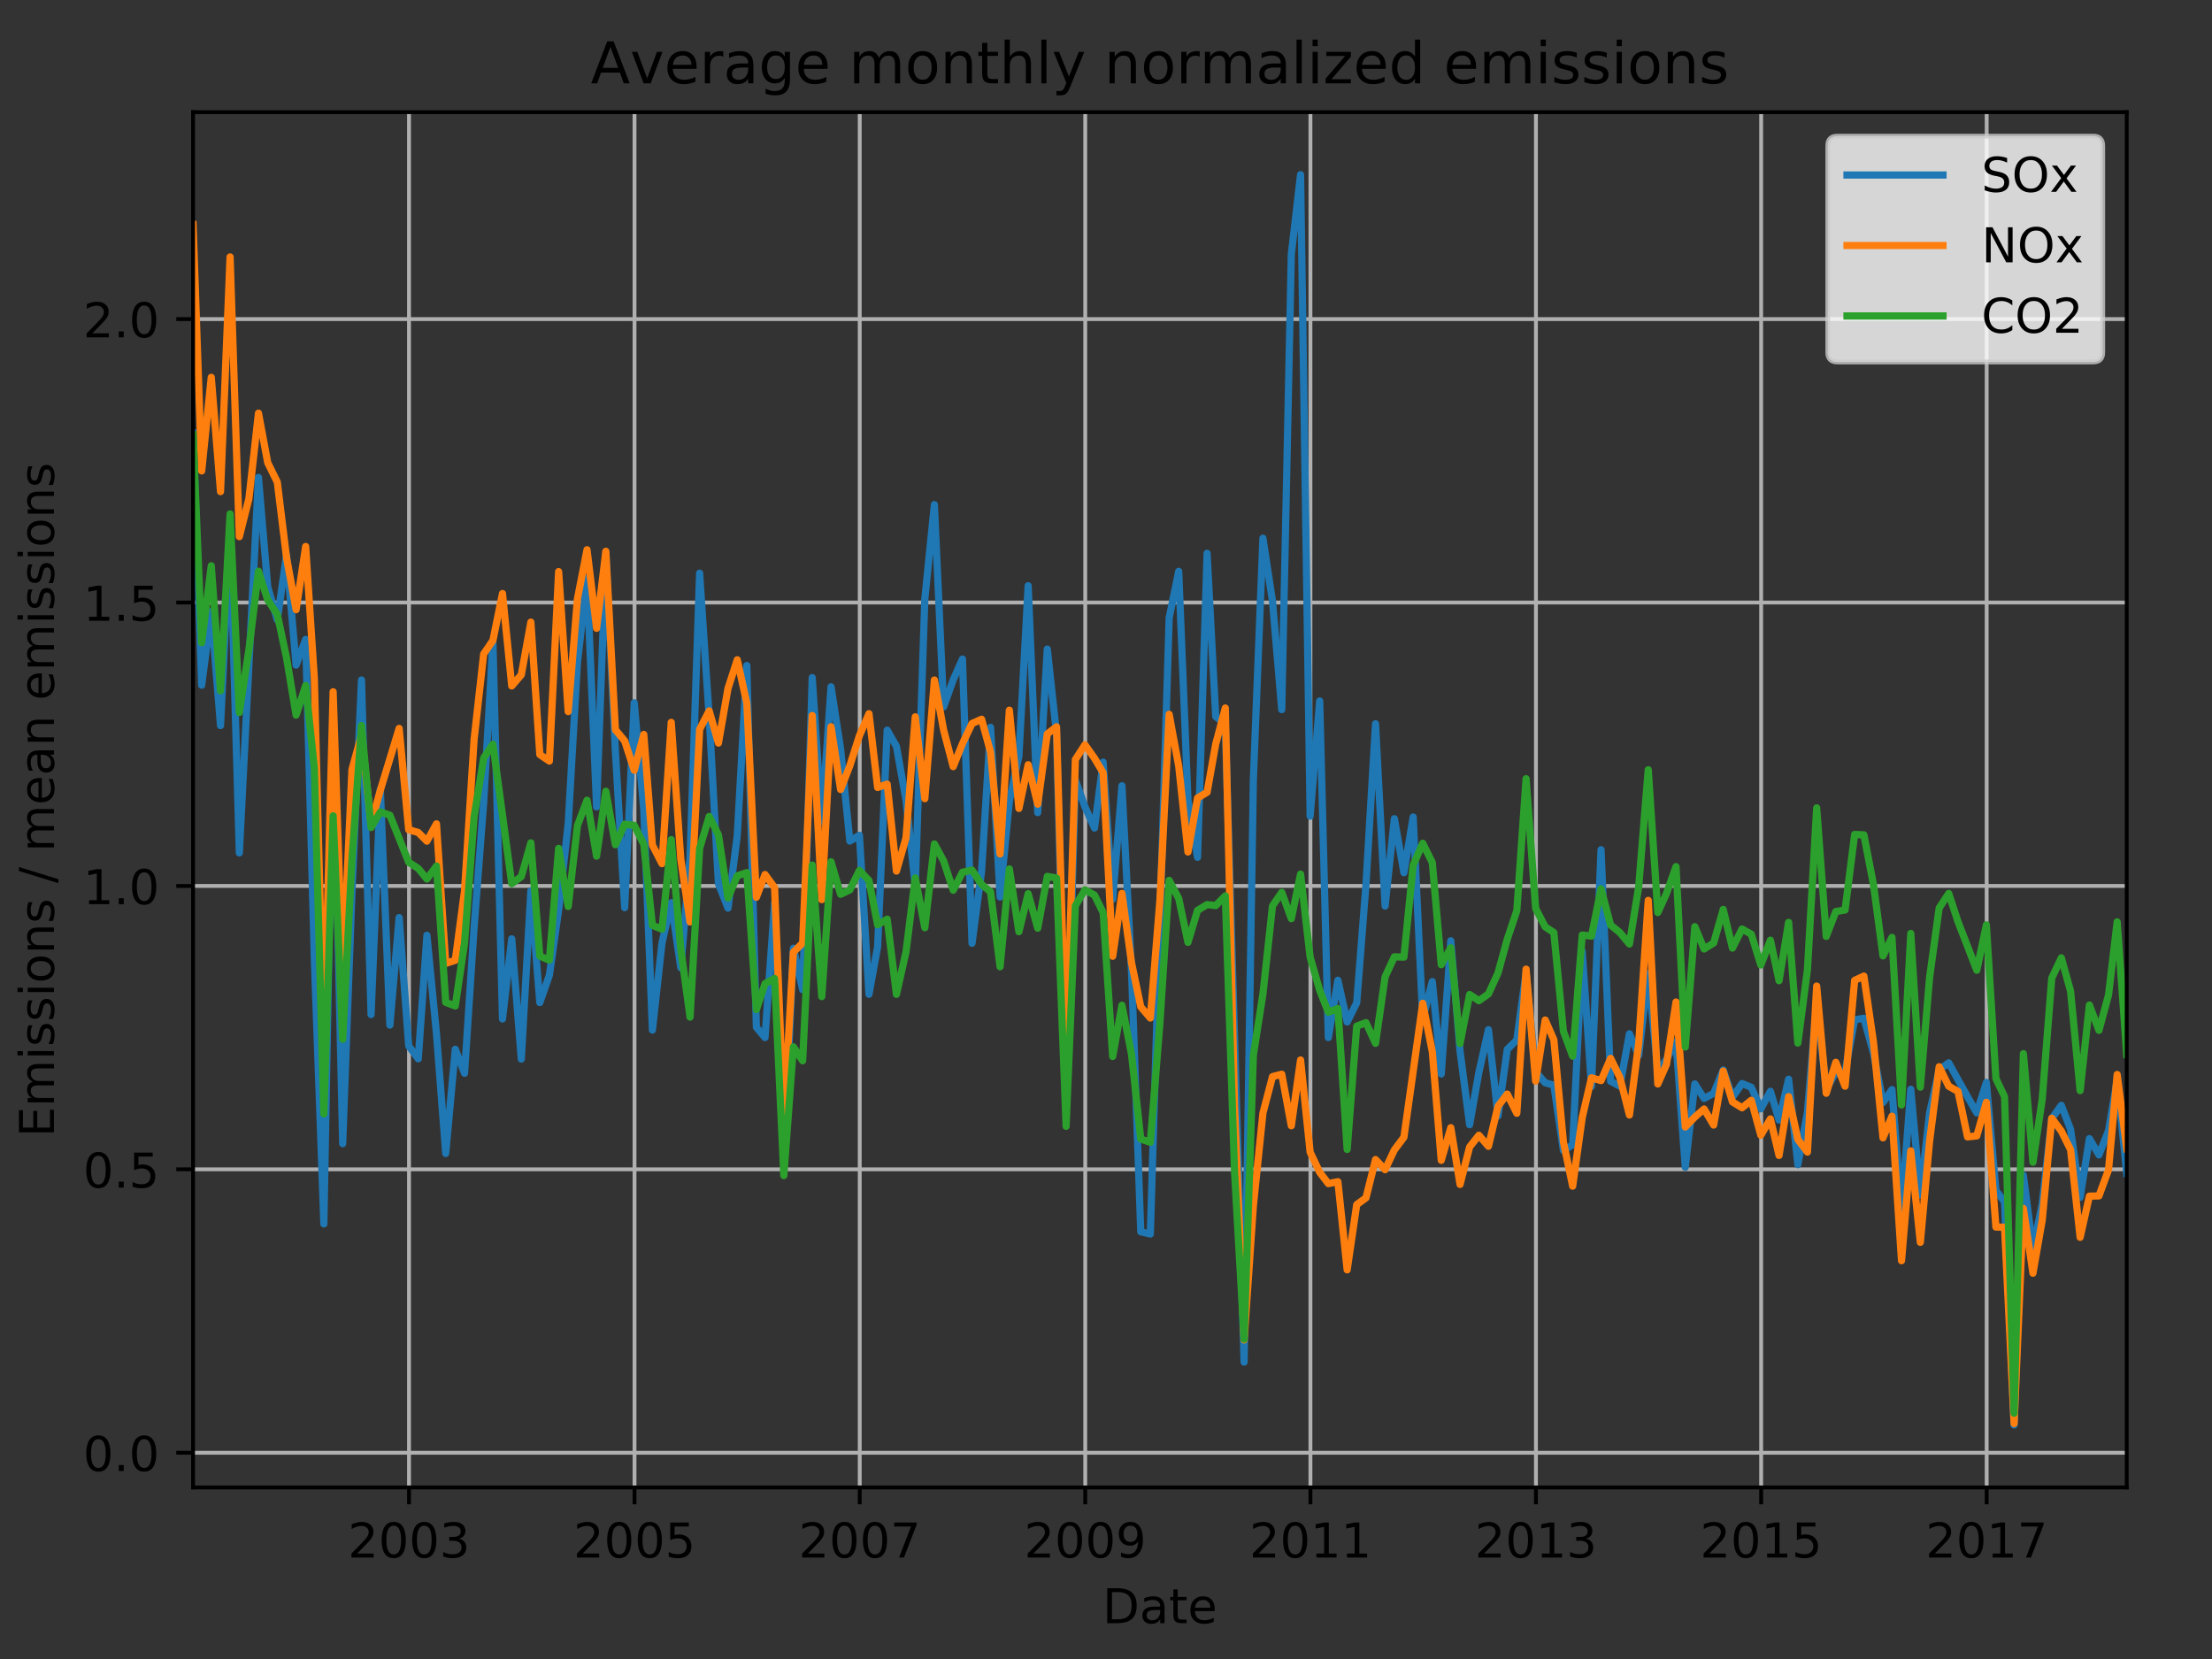 <?xml version="1.0" encoding="utf-8" standalone="no"?>
<!DOCTYPE svg PUBLIC "-//W3C//DTD SVG 1.1//EN"
  "http://www.w3.org/Graphics/SVG/1.1/DTD/svg11.dtd">
<!-- Created with matplotlib (http://matplotlib.org/) -->
<svg height="345.6pt" version="1.1" viewBox="0 0 460.8 345.6" width="460.8pt" xmlns="http://www.w3.org/2000/svg" xmlns:xlink="http://www.w3.org/1999/xlink">
 <rect x="0" y="0" width="460.8" height="345.6" fill="#333333" stroke="none"/>
 <defs>
  <style type="text/css">
*{stroke-linecap:butt;stroke-linejoin:round;}
  </style>
 </defs>
 <g id="figure_1">
  <g id="patch_1">
   <path d="M 0 345.6 
L 460.8 345.6 
L 460.8 0 
L 0 0 
z
" style="fill:none;"/>
  </g>
  <g id="axes_1">
   <g id="patch_2">
    <path d="M 40.218 309.863 
L 443.035 309.863 
L 443.035 23.365 
L 40.218 23.365 
z
" style="fill:none;"/>
   </g>
   <g id="matplotlib.axis_1">
    <g id="xtick_1">
     <g id="line2d_1">
      <path clip-path="url(#p3142eceebe)" d="M 85.204 309.863 
L 85.204 23.365 
" style="fill:none;stroke:#b0b0b0;stroke-linecap:square;stroke-width:0.8;"/>
     </g>
     <g id="line2d_2">
      <defs>
       <path d="M 0 0 
L 0 3.5 
" id="m41fd9e9a71" style="stroke:#000000;stroke-width:0.8;"/>
      </defs>
      <g>
       <use style="stroke:#000000;stroke-width:0.8;" x="85.204" xlink:href="#m41fd9e9a71" y="309.863"/>
      </g>
     </g>
     <g id="text_1">
      <!-- 2003 -->
      <defs>
       <path d="M 19.188 8.297 
L 53.609 8.297 
L 53.609 0 
L 7.328 0 
L 7.328 8.297 
Q 12.938 14.109 22.625 23.891 
Q 32.328 33.688 34.812 36.531 
Q 39.547 41.844 41.422 45.531 
Q 43.312 49.219 43.312 52.781 
Q 43.312 58.594 39.234 62.25 
Q 35.156 65.922 28.609 65.922 
Q 23.969 65.922 18.812 64.312 
Q 13.672 62.703 7.812 59.422 
L 7.812 69.391 
Q 13.766 71.781 18.938 73 
Q 24.125 74.219 28.422 74.219 
Q 39.75 74.219 46.484 68.547 
Q 53.219 62.891 53.219 53.422 
Q 53.219 48.922 51.531 44.891 
Q 49.859 40.875 45.406 35.406 
Q 44.188 33.984 37.641 27.219 
Q 31.109 20.453 19.188 8.297 
z
" id="DejaVuSans-32"/>
       <path d="M 31.781 66.406 
Q 24.172 66.406 20.328 58.906 
Q 16.5 51.422 16.5 36.375 
Q 16.5 21.391 20.328 13.891 
Q 24.172 6.391 31.781 6.391 
Q 39.453 6.391 43.281 13.891 
Q 47.125 21.391 47.125 36.375 
Q 47.125 51.422 43.281 58.906 
Q 39.453 66.406 31.781 66.406 
z
M 31.781 74.219 
Q 44.047 74.219 50.516 64.516 
Q 56.984 54.828 56.984 36.375 
Q 56.984 17.969 50.516 8.266 
Q 44.047 -1.422 31.781 -1.422 
Q 19.531 -1.422 13.062 8.266 
Q 6.594 17.969 6.594 36.375 
Q 6.594 54.828 13.062 64.516 
Q 19.531 74.219 31.781 74.219 
z
" id="DejaVuSans-30"/>
       <path d="M 40.578 39.312 
Q 47.656 37.797 51.625 33 
Q 55.609 28.219 55.609 21.188 
Q 55.609 10.406 48.188 4.484 
Q 40.766 -1.422 27.094 -1.422 
Q 22.516 -1.422 17.656 -0.516 
Q 12.797 0.391 7.625 2.203 
L 7.625 11.719 
Q 11.719 9.328 16.594 8.109 
Q 21.484 6.891 26.812 6.891 
Q 36.078 6.891 40.938 10.547 
Q 45.797 14.203 45.797 21.188 
Q 45.797 27.641 41.281 31.266 
Q 36.766 34.906 28.719 34.906 
L 20.219 34.906 
L 20.219 43.016 
L 29.109 43.016 
Q 36.375 43.016 40.234 45.922 
Q 44.094 48.828 44.094 54.297 
Q 44.094 59.906 40.109 62.906 
Q 36.141 65.922 28.719 65.922 
Q 24.656 65.922 20.016 65.031 
Q 15.375 64.156 9.812 62.312 
L 9.812 71.094 
Q 15.438 72.656 20.344 73.438 
Q 25.25 74.219 29.594 74.219 
Q 40.828 74.219 47.359 69.109 
Q 53.906 64.016 53.906 55.328 
Q 53.906 49.266 50.438 45.094 
Q 46.969 40.922 40.578 39.312 
z
" id="DejaVuSans-33"/>
      </defs>
      <g transform="translate(72.479 324.462)scale(0.1 -0.1)">
       <use xlink:href="#DejaVuSans-32"/>
       <use x="63.623" xlink:href="#DejaVuSans-30"/>
       <use x="127.246" xlink:href="#DejaVuSans-30"/>
       <use x="190.869" xlink:href="#DejaVuSans-33"/>
      </g>
     </g>
    </g>
    <g id="xtick_2">
     <g id="line2d_3">
      <path clip-path="url(#p3142eceebe)" d="M 132.182 309.863 
L 132.182 23.365 
" style="fill:none;stroke:#b0b0b0;stroke-linecap:square;stroke-width:0.8;"/>
     </g>
     <g id="line2d_4">
      <g>
       <use style="stroke:#000000;stroke-width:0.8;" x="132.182" xlink:href="#m41fd9e9a71" y="309.863"/>
      </g>
     </g>
     <g id="text_2">
      <!-- 2005 -->
      <defs>
       <path d="M 10.797 72.906 
L 49.516 72.906 
L 49.516 64.594 
L 19.828 64.594 
L 19.828 46.734 
Q 21.969 47.469 24.109 47.828 
Q 26.266 48.188 28.422 48.188 
Q 40.625 48.188 47.75 41.5 
Q 54.891 34.812 54.891 23.391 
Q 54.891 11.625 47.562 5.094 
Q 40.234 -1.422 26.906 -1.422 
Q 22.312 -1.422 17.547 -0.641 
Q 12.797 0.141 7.719 1.703 
L 7.719 11.625 
Q 12.109 9.234 16.797 8.062 
Q 21.484 6.891 26.703 6.891 
Q 35.156 6.891 40.078 11.328 
Q 45.016 15.766 45.016 23.391 
Q 45.016 31 40.078 35.438 
Q 35.156 39.891 26.703 39.891 
Q 22.75 39.891 18.812 39.016 
Q 14.891 38.141 10.797 36.281 
z
" id="DejaVuSans-35"/>
      </defs>
      <g transform="translate(119.457 324.462)scale(0.1 -0.1)">
       <use xlink:href="#DejaVuSans-32"/>
       <use x="63.623" xlink:href="#DejaVuSans-30"/>
       <use x="127.246" xlink:href="#DejaVuSans-30"/>
       <use x="190.869" xlink:href="#DejaVuSans-35"/>
      </g>
     </g>
    </g>
    <g id="xtick_3">
     <g id="line2d_5">
      <path clip-path="url(#p3142eceebe)" d="M 179.096 309.863 
L 179.096 23.365 
" style="fill:none;stroke:#b0b0b0;stroke-linecap:square;stroke-width:0.8;"/>
     </g>
     <g id="line2d_6">
      <g>
       <use style="stroke:#000000;stroke-width:0.8;" x="179.096" xlink:href="#m41fd9e9a71" y="309.863"/>
      </g>
     </g>
     <g id="text_3">
      <!-- 2007 -->
      <defs>
       <path d="M 8.203 72.906 
L 55.078 72.906 
L 55.078 68.703 
L 28.609 0 
L 18.312 0 
L 43.219 64.594 
L 8.203 64.594 
z
" id="DejaVuSans-37"/>
      </defs>
      <g transform="translate(166.371 324.462)scale(0.1 -0.1)">
       <use xlink:href="#DejaVuSans-32"/>
       <use x="63.623" xlink:href="#DejaVuSans-30"/>
       <use x="127.246" xlink:href="#DejaVuSans-30"/>
       <use x="190.869" xlink:href="#DejaVuSans-37"/>
      </g>
     </g>
    </g>
    <g id="xtick_4">
     <g id="line2d_7">
      <path clip-path="url(#p3142eceebe)" d="M 226.074 309.863 
L 226.074 23.365 
" style="fill:none;stroke:#b0b0b0;stroke-linecap:square;stroke-width:0.8;"/>
     </g>
     <g id="line2d_8">
      <g>
       <use style="stroke:#000000;stroke-width:0.8;" x="226.074" xlink:href="#m41fd9e9a71" y="309.863"/>
      </g>
     </g>
     <g id="text_4">
      <!-- 2009 -->
      <defs>
       <path d="M 10.984 1.516 
L 10.984 10.5 
Q 14.703 8.734 18.5 7.812 
Q 22.312 6.891 25.984 6.891 
Q 35.75 6.891 40.891 13.453 
Q 46.047 20.016 46.781 33.406 
Q 43.953 29.203 39.594 26.953 
Q 35.25 24.703 29.984 24.703 
Q 19.047 24.703 12.672 31.312 
Q 6.297 37.938 6.297 49.422 
Q 6.297 60.641 12.938 67.422 
Q 19.578 74.219 30.609 74.219 
Q 43.266 74.219 49.922 64.516 
Q 56.594 54.828 56.594 36.375 
Q 56.594 19.141 48.406 8.859 
Q 40.234 -1.422 26.422 -1.422 
Q 22.703 -1.422 18.891 -0.688 
Q 15.094 0.047 10.984 1.516 
z
M 30.609 32.422 
Q 37.25 32.422 41.125 36.953 
Q 45.016 41.5 45.016 49.422 
Q 45.016 57.281 41.125 61.844 
Q 37.25 66.406 30.609 66.406 
Q 23.969 66.406 20.094 61.844 
Q 16.219 57.281 16.219 49.422 
Q 16.219 41.5 20.094 36.953 
Q 23.969 32.422 30.609 32.422 
z
" id="DejaVuSans-39"/>
      </defs>
      <g transform="translate(213.349 324.462)scale(0.1 -0.1)">
       <use xlink:href="#DejaVuSans-32"/>
       <use x="63.623" xlink:href="#DejaVuSans-30"/>
       <use x="127.246" xlink:href="#DejaVuSans-30"/>
       <use x="190.869" xlink:href="#DejaVuSans-39"/>
      </g>
     </g>
    </g>
    <g id="xtick_5">
     <g id="line2d_9">
      <path clip-path="url(#p3142eceebe)" d="M 272.988 309.863 
L 272.988 23.365 
" style="fill:none;stroke:#b0b0b0;stroke-linecap:square;stroke-width:0.8;"/>
     </g>
     <g id="line2d_10">
      <g>
       <use style="stroke:#000000;stroke-width:0.8;" x="272.988" xlink:href="#m41fd9e9a71" y="309.863"/>
      </g>
     </g>
     <g id="text_5">
      <!-- 2011 -->
      <defs>
       <path d="M 12.406 8.297 
L 28.516 8.297 
L 28.516 63.922 
L 10.984 60.406 
L 10.984 69.391 
L 28.422 72.906 
L 38.281 72.906 
L 38.281 8.297 
L 54.391 8.297 
L 54.391 0 
L 12.406 0 
z
" id="DejaVuSans-31"/>
      </defs>
      <g transform="translate(260.263 324.462)scale(0.1 -0.1)">
       <use xlink:href="#DejaVuSans-32"/>
       <use x="63.623" xlink:href="#DejaVuSans-30"/>
       <use x="127.246" xlink:href="#DejaVuSans-31"/>
       <use x="190.869" xlink:href="#DejaVuSans-31"/>
      </g>
     </g>
    </g>
    <g id="xtick_6">
     <g id="line2d_11">
      <path clip-path="url(#p3142eceebe)" d="M 319.966 309.863 
L 319.966 23.365 
" style="fill:none;stroke:#b0b0b0;stroke-linecap:square;stroke-width:0.8;"/>
     </g>
     <g id="line2d_12">
      <g>
       <use style="stroke:#000000;stroke-width:0.8;" x="319.966" xlink:href="#m41fd9e9a71" y="309.863"/>
      </g>
     </g>
     <g id="text_6">
      <!-- 2013 -->
      <g transform="translate(307.241 324.462)scale(0.1 -0.1)">
       <use xlink:href="#DejaVuSans-32"/>
       <use x="63.623" xlink:href="#DejaVuSans-30"/>
       <use x="127.246" xlink:href="#DejaVuSans-31"/>
       <use x="190.869" xlink:href="#DejaVuSans-33"/>
      </g>
     </g>
    </g>
    <g id="xtick_7">
     <g id="line2d_13">
      <path clip-path="url(#p3142eceebe)" d="M 366.88 309.863 
L 366.88 23.365 
" style="fill:none;stroke:#b0b0b0;stroke-linecap:square;stroke-width:0.8;"/>
     </g>
     <g id="line2d_14">
      <g>
       <use style="stroke:#000000;stroke-width:0.8;" x="366.88" xlink:href="#m41fd9e9a71" y="309.863"/>
      </g>
     </g>
     <g id="text_7">
      <!-- 2015 -->
      <g transform="translate(354.155 324.462)scale(0.1 -0.1)">
       <use xlink:href="#DejaVuSans-32"/>
       <use x="63.623" xlink:href="#DejaVuSans-30"/>
       <use x="127.246" xlink:href="#DejaVuSans-31"/>
       <use x="190.869" xlink:href="#DejaVuSans-35"/>
      </g>
     </g>
    </g>
    <g id="xtick_8">
     <g id="line2d_15">
      <path clip-path="url(#p3142eceebe)" d="M 413.858 309.863 
L 413.858 23.365 
" style="fill:none;stroke:#b0b0b0;stroke-linecap:square;stroke-width:0.8;"/>
     </g>
     <g id="line2d_16">
      <g>
       <use style="stroke:#000000;stroke-width:0.8;" x="413.858" xlink:href="#m41fd9e9a71" y="309.863"/>
      </g>
     </g>
     <g id="text_8">
      <!-- 2017 -->
      <g transform="translate(401.133 324.462)scale(0.1 -0.1)">
       <use xlink:href="#DejaVuSans-32"/>
       <use x="63.623" xlink:href="#DejaVuSans-30"/>
       <use x="127.246" xlink:href="#DejaVuSans-31"/>
       <use x="190.869" xlink:href="#DejaVuSans-37"/>
      </g>
     </g>
    </g>
    <g id="text_9">
     <!-- Date -->
     <defs>
      <path d="M 19.672 64.797 
L 19.672 8.109 
L 31.594 8.109 
Q 46.688 8.109 53.688 14.938 
Q 60.688 21.781 60.688 36.531 
Q 60.688 51.172 53.688 57.984 
Q 46.688 64.797 31.594 64.797 
z
M 9.812 72.906 
L 30.078 72.906 
Q 51.266 72.906 61.172 64.094 
Q 71.094 55.281 71.094 36.531 
Q 71.094 17.672 61.125 8.828 
Q 51.172 0 30.078 0 
L 9.812 0 
z
" id="DejaVuSans-44"/>
      <path d="M 34.281 27.484 
Q 23.391 27.484 19.188 25 
Q 14.984 22.516 14.984 16.5 
Q 14.984 11.719 18.141 8.906 
Q 21.297 6.109 26.703 6.109 
Q 34.188 6.109 38.703 11.406 
Q 43.219 16.703 43.219 25.484 
L 43.219 27.484 
z
M 52.203 31.203 
L 52.203 0 
L 43.219 0 
L 43.219 8.297 
Q 40.141 3.328 35.547 0.953 
Q 30.953 -1.422 24.312 -1.422 
Q 15.922 -1.422 10.953 3.297 
Q 6 8.016 6 15.922 
Q 6 25.141 12.172 29.828 
Q 18.359 34.516 30.609 34.516 
L 43.219 34.516 
L 43.219 35.406 
Q 43.219 41.609 39.141 45 
Q 35.062 48.391 27.688 48.391 
Q 23 48.391 18.547 47.266 
Q 14.109 46.141 10.016 43.891 
L 10.016 52.203 
Q 14.938 54.109 19.578 55.047 
Q 24.219 56 28.609 56 
Q 40.484 56 46.344 49.844 
Q 52.203 43.703 52.203 31.203 
z
" id="DejaVuSans-61"/>
      <path d="M 18.312 70.219 
L 18.312 54.688 
L 36.812 54.688 
L 36.812 47.703 
L 18.312 47.703 
L 18.312 18.016 
Q 18.312 11.328 20.141 9.422 
Q 21.969 7.516 27.594 7.516 
L 36.812 7.516 
L 36.812 0 
L 27.594 0 
Q 17.188 0 13.234 3.875 
Q 9.281 7.766 9.281 18.016 
L 9.281 47.703 
L 2.688 47.703 
L 2.688 54.688 
L 9.281 54.688 
L 9.281 70.219 
z
" id="DejaVuSans-74"/>
      <path d="M 56.203 29.594 
L 56.203 25.203 
L 14.891 25.203 
Q 15.484 15.922 20.484 11.062 
Q 25.484 6.203 34.422 6.203 
Q 39.594 6.203 44.453 7.469 
Q 49.312 8.734 54.109 11.281 
L 54.109 2.781 
Q 49.266 0.734 44.188 -0.344 
Q 39.109 -1.422 33.891 -1.422 
Q 20.797 -1.422 13.156 6.188 
Q 5.516 13.812 5.516 26.812 
Q 5.516 40.234 12.766 48.109 
Q 20.016 56 32.328 56 
Q 43.359 56 49.781 48.891 
Q 56.203 41.797 56.203 29.594 
z
M 47.219 32.234 
Q 47.125 39.594 43.094 43.984 
Q 39.062 48.391 32.422 48.391 
Q 24.906 48.391 20.391 44.141 
Q 15.875 39.891 15.188 32.172 
z
" id="DejaVuSans-65"/>
     </defs>
     <g transform="translate(229.676 338.14)scale(0.1 -0.1)">
      <use xlink:href="#DejaVuSans-44"/>
      <use x="77.002" xlink:href="#DejaVuSans-61"/>
      <use x="138.281" xlink:href="#DejaVuSans-74"/>
      <use x="177.49" xlink:href="#DejaVuSans-65"/>
     </g>
    </g>
   </g>
   <g id="matplotlib.axis_2">
    <g id="ytick_1">
     <g id="line2d_17">
      <path clip-path="url(#p3142eceebe)" d="M 40.218 302.637 
L 443.035 302.637 
" style="fill:none;stroke:#b0b0b0;stroke-linecap:square;stroke-width:0.8;"/>
     </g>
     <g id="line2d_18">
      <defs>
       <path d="M 0 0 
L -3.5 0 
" id="m14c472c1cc" style="stroke:#000000;stroke-width:0.8;"/>
      </defs>
      <g>
       <use style="stroke:#000000;stroke-width:0.8;" x="40.218" xlink:href="#m14c472c1cc" y="302.637"/>
      </g>
     </g>
     <g id="text_10">
      <!-- 0.0 -->
      <defs>
       <path d="M 10.688 12.406 
L 21 12.406 
L 21 0 
L 10.688 0 
z
" id="DejaVuSans-2e"/>
      </defs>
      <g transform="translate(17.315 306.436)scale(0.1 -0.1)">
       <use xlink:href="#DejaVuSans-30"/>
       <use x="63.623" xlink:href="#DejaVuSans-2e"/>
       <use x="95.41" xlink:href="#DejaVuSans-30"/>
      </g>
     </g>
    </g>
    <g id="ytick_2">
     <g id="line2d_19">
      <path clip-path="url(#p3142eceebe)" d="M 40.218 243.596 
L 443.035 243.596 
" style="fill:none;stroke:#b0b0b0;stroke-linecap:square;stroke-width:0.8;"/>
     </g>
     <g id="line2d_20">
      <g>
       <use style="stroke:#000000;stroke-width:0.8;" x="40.218" xlink:href="#m14c472c1cc" y="243.596"/>
      </g>
     </g>
     <g id="text_11">
      <!-- 0.5 -->
      <g transform="translate(17.315 247.396)scale(0.1 -0.1)">
       <use xlink:href="#DejaVuSans-30"/>
       <use x="63.623" xlink:href="#DejaVuSans-2e"/>
       <use x="95.41" xlink:href="#DejaVuSans-35"/>
      </g>
     </g>
    </g>
    <g id="ytick_3">
     <g id="line2d_21">
      <path clip-path="url(#p3142eceebe)" d="M 40.218 184.556 
L 443.035 184.556 
" style="fill:none;stroke:#b0b0b0;stroke-linecap:square;stroke-width:0.8;"/>
     </g>
     <g id="line2d_22">
      <g>
       <use style="stroke:#000000;stroke-width:0.8;" x="40.218" xlink:href="#m14c472c1cc" y="184.556"/>
      </g>
     </g>
     <g id="text_12">
      <!-- 1.0 -->
      <g transform="translate(17.315 188.355)scale(0.1 -0.1)">
       <use xlink:href="#DejaVuSans-31"/>
       <use x="63.623" xlink:href="#DejaVuSans-2e"/>
       <use x="95.41" xlink:href="#DejaVuSans-30"/>
      </g>
     </g>
    </g>
    <g id="ytick_4">
     <g id="line2d_23">
      <path clip-path="url(#p3142eceebe)" d="M 40.218 125.516 
L 443.035 125.516 
" style="fill:none;stroke:#b0b0b0;stroke-linecap:square;stroke-width:0.8;"/>
     </g>
     <g id="line2d_24">
      <g>
       <use style="stroke:#000000;stroke-width:0.8;" x="40.218" xlink:href="#m14c472c1cc" y="125.516"/>
      </g>
     </g>
     <g id="text_13">
      <!-- 1.5 -->
      <g transform="translate(17.315 129.315)scale(0.1 -0.1)">
       <use xlink:href="#DejaVuSans-31"/>
       <use x="63.623" xlink:href="#DejaVuSans-2e"/>
       <use x="95.41" xlink:href="#DejaVuSans-35"/>
      </g>
     </g>
    </g>
    <g id="ytick_5">
     <g id="line2d_25">
      <path clip-path="url(#p3142eceebe)" d="M 40.218 66.475 
L 443.035 66.475 
" style="fill:none;stroke:#b0b0b0;stroke-linecap:square;stroke-width:0.8;"/>
     </g>
     <g id="line2d_26">
      <g>
       <use style="stroke:#000000;stroke-width:0.8;" x="40.218" xlink:href="#m14c472c1cc" y="66.475"/>
      </g>
     </g>
     <g id="text_14">
      <!-- 2.0 -->
      <g transform="translate(17.315 70.274)scale(0.1 -0.1)">
       <use xlink:href="#DejaVuSans-32"/>
       <use x="63.623" xlink:href="#DejaVuSans-2e"/>
       <use x="95.41" xlink:href="#DejaVuSans-30"/>
      </g>
     </g>
    </g>
    <g id="text_15">
     <!-- Emissions / mean emissions -->
     <defs>
      <path d="M 9.812 72.906 
L 55.906 72.906 
L 55.906 64.594 
L 19.672 64.594 
L 19.672 43.016 
L 54.391 43.016 
L 54.391 34.719 
L 19.672 34.719 
L 19.672 8.297 
L 56.781 8.297 
L 56.781 0 
L 9.812 0 
z
" id="DejaVuSans-45"/>
      <path d="M 52 44.188 
Q 55.375 50.25 60.062 53.125 
Q 64.75 56 71.094 56 
Q 79.641 56 84.281 50.016 
Q 88.922 44.047 88.922 33.016 
L 88.922 0 
L 79.891 0 
L 79.891 32.719 
Q 79.891 40.578 77.094 44.375 
Q 74.312 48.188 68.609 48.188 
Q 61.625 48.188 57.562 43.547 
Q 53.516 38.922 53.516 30.906 
L 53.516 0 
L 44.484 0 
L 44.484 32.719 
Q 44.484 40.625 41.703 44.406 
Q 38.922 48.188 33.109 48.188 
Q 26.219 48.188 22.156 43.531 
Q 18.109 38.875 18.109 30.906 
L 18.109 0 
L 9.078 0 
L 9.078 54.688 
L 18.109 54.688 
L 18.109 46.188 
Q 21.188 51.219 25.484 53.609 
Q 29.781 56 35.688 56 
Q 41.656 56 45.828 52.969 
Q 50 49.953 52 44.188 
z
" id="DejaVuSans-6d"/>
      <path d="M 9.422 54.688 
L 18.406 54.688 
L 18.406 0 
L 9.422 0 
z
M 9.422 75.984 
L 18.406 75.984 
L 18.406 64.594 
L 9.422 64.594 
z
" id="DejaVuSans-69"/>
      <path d="M 44.281 53.078 
L 44.281 44.578 
Q 40.484 46.531 36.375 47.5 
Q 32.281 48.484 27.875 48.484 
Q 21.188 48.484 17.844 46.438 
Q 14.5 44.391 14.5 40.281 
Q 14.5 37.156 16.891 35.375 
Q 19.281 33.594 26.516 31.984 
L 29.594 31.297 
Q 39.156 29.25 43.188 25.516 
Q 47.219 21.781 47.219 15.094 
Q 47.219 7.469 41.188 3.016 
Q 35.156 -1.422 24.609 -1.422 
Q 20.219 -1.422 15.453 -0.562 
Q 10.688 0.297 5.422 2 
L 5.422 11.281 
Q 10.406 8.688 15.234 7.391 
Q 20.062 6.109 24.812 6.109 
Q 31.156 6.109 34.562 8.281 
Q 37.984 10.453 37.984 14.406 
Q 37.984 18.062 35.516 20.016 
Q 33.062 21.969 24.703 23.781 
L 21.578 24.516 
Q 13.234 26.266 9.516 29.906 
Q 5.812 33.547 5.812 39.891 
Q 5.812 47.609 11.281 51.797 
Q 16.75 56 26.812 56 
Q 31.781 56 36.172 55.266 
Q 40.578 54.547 44.281 53.078 
z
" id="DejaVuSans-73"/>
      <path d="M 30.609 48.391 
Q 23.391 48.391 19.188 42.75 
Q 14.984 37.109 14.984 27.297 
Q 14.984 17.484 19.156 11.844 
Q 23.344 6.203 30.609 6.203 
Q 37.797 6.203 41.984 11.859 
Q 46.188 17.531 46.188 27.297 
Q 46.188 37.016 41.984 42.703 
Q 37.797 48.391 30.609 48.391 
z
M 30.609 56 
Q 42.328 56 49.016 48.375 
Q 55.719 40.766 55.719 27.297 
Q 55.719 13.875 49.016 6.219 
Q 42.328 -1.422 30.609 -1.422 
Q 18.844 -1.422 12.172 6.219 
Q 5.516 13.875 5.516 27.297 
Q 5.516 40.766 12.172 48.375 
Q 18.844 56 30.609 56 
z
" id="DejaVuSans-6f"/>
      <path d="M 54.891 33.016 
L 54.891 0 
L 45.906 0 
L 45.906 32.719 
Q 45.906 40.484 42.875 44.328 
Q 39.844 48.188 33.797 48.188 
Q 26.516 48.188 22.312 43.547 
Q 18.109 38.922 18.109 30.906 
L 18.109 0 
L 9.078 0 
L 9.078 54.688 
L 18.109 54.688 
L 18.109 46.188 
Q 21.344 51.125 25.703 53.562 
Q 30.078 56 35.797 56 
Q 45.219 56 50.047 50.172 
Q 54.891 44.344 54.891 33.016 
z
" id="DejaVuSans-6e"/>
      <path id="DejaVuSans-20"/>
      <path d="M 25.391 72.906 
L 33.688 72.906 
L 8.297 -9.281 
L 0 -9.281 
z
" id="DejaVuSans-2f"/>
     </defs>
     <g transform="translate(11.236 236.863)rotate(-90)scale(0.1 -0.1)">
      <use xlink:href="#DejaVuSans-45"/>
      <use x="63.184" xlink:href="#DejaVuSans-6d"/>
      <use x="160.596" xlink:href="#DejaVuSans-69"/>
      <use x="188.379" xlink:href="#DejaVuSans-73"/>
      <use x="240.479" xlink:href="#DejaVuSans-73"/>
      <use x="292.578" xlink:href="#DejaVuSans-69"/>
      <use x="320.361" xlink:href="#DejaVuSans-6f"/>
      <use x="381.543" xlink:href="#DejaVuSans-6e"/>
      <use x="444.922" xlink:href="#DejaVuSans-73"/>
      <use x="497.021" xlink:href="#DejaVuSans-20"/>
      <use x="528.809" xlink:href="#DejaVuSans-2f"/>
      <use x="562.5" xlink:href="#DejaVuSans-20"/>
      <use x="594.287" xlink:href="#DejaVuSans-6d"/>
      <use x="691.699" xlink:href="#DejaVuSans-65"/>
      <use x="753.223" xlink:href="#DejaVuSans-61"/>
      <use x="814.502" xlink:href="#DejaVuSans-6e"/>
      <use x="877.881" xlink:href="#DejaVuSans-20"/>
      <use x="909.668" xlink:href="#DejaVuSans-65"/>
      <use x="971.191" xlink:href="#DejaVuSans-6d"/>
      <use x="1068.604" xlink:href="#DejaVuSans-69"/>
      <use x="1096.387" xlink:href="#DejaVuSans-73"/>
      <use x="1148.486" xlink:href="#DejaVuSans-73"/>
      <use x="1200.586" xlink:href="#DejaVuSans-69"/>
      <use x="1228.369" xlink:href="#DejaVuSans-6f"/>
      <use x="1289.551" xlink:href="#DejaVuSans-6e"/>
      <use x="1352.93" xlink:href="#DejaVuSans-73"/>
     </g>
    </g>
   </g>
   <g id="line2d_27">
    <path clip-path="url(#p3142eceebe)" d="M 40.218 90.198 
L 42.018 142.743 
L 44.01 127.399 
L 45.938 151.152 
L 47.93 110.683 
L 49.858 177.674 
L 53.843 99.464 
L 55.771 122.254 
L 57.763 129.14 
L 59.691 115.569 
L 61.683 138.552 
L 63.675 133.195 
L 65.475 199.606 
L 67.467 254.962 
L 69.395 150.246 
L 71.387 238.242 
L 73.315 185.924 
L 75.307 141.654 
L 77.3 211.357 
L 79.228 164.373 
L 81.22 213.551 
L 83.148 191.15 
L 85.14 217.868 
L 87.132 220.571 
L 88.932 194.83 
L 90.924 215.347 
L 92.852 240.284 
L 94.844 218.58 
L 96.772 223.58 
L 98.764 193.214 
L 100.757 167.209 
L 102.685 133.618 
L 104.677 212.27 
L 106.605 195.575 
L 108.597 220.625 
L 110.589 185.572 
L 112.453 208.853 
L 114.445 203.163 
L 116.373 189.596 
L 118.365 171.602 
L 120.293 138.038 
L 122.286 120.527 
L 124.278 168.081 
L 126.206 115.105 
L 128.198 156.502 
L 130.126 189.085 
L 132.118 146.405 
L 134.11 168.689 
L 135.91 214.581 
L 137.902 196.458 
L 139.83 188.037 
L 141.822 201.592 
L 143.75 178.615 
L 145.742 119.401 
L 147.735 149.372 
L 149.663 184.098 
L 151.655 189.188 
L 153.583 174.086 
L 155.575 138.638 
L 157.567 213.991 
L 159.367 216.142 
L 161.359 188.049 
L 163.287 241.45 
L 165.279 197.525 
L 167.207 206.173 
L 169.199 141.16 
L 171.192 171.096 
L 173.12 143.071 
L 175.112 155.996 
L 177.04 175.215 
L 179.032 174.005 
L 181.024 207.133 
L 182.824 197.237 
L 184.816 152.098 
L 186.744 155.489 
L 188.736 166.697 
L 190.664 184.591 
L 192.656 124.794 
L 194.649 105.119 
L 196.576 147.239 
L 198.569 141.635 
L 200.497 137.292 
L 202.489 196.503 
L 204.481 181.467 
L 206.345 151.504 
L 208.337 186.86 
L 210.265 166.914 
L 212.257 157.485 
L 214.185 122.02 
L 216.177 169.282 
L 218.17 135.211 
L 220.098 152.919 
L 222.09 229.944 
L 224.018 162.474 
L 226.01 168.056 
L 228.002 172.493 
L 229.802 158.769 
L 231.794 187.333 
L 233.722 163.692 
L 235.714 202.29 
L 237.642 256.601 
L 239.634 257.067 
L 243.555 128.741 
L 245.547 119.015 
L 247.475 166.67 
L 249.467 178.599 
L 251.459 115.266 
L 253.259 149.28 
L 255.251 150.847 
L 259.171 283.756 
L 261.099 162.32 
L 263.091 112.11 
L 265.084 125.231 
L 267.011 147.83 
L 269.004 52.988 
L 270.932 36.388 
L 272.924 170.022 
L 274.916 146.023 
L 276.716 216.14 
L 278.708 204.202 
L 280.636 212.908 
L 282.628 208.895 
L 284.556 184.27 
L 286.548 150.777 
L 288.54 188.749 
L 290.468 170.547 
L 292.461 181.796 
L 294.389 170.194 
L 296.381 212.206 
L 298.373 204.483 
L 300.237 223.73 
L 302.229 195.975 
L 304.157 218.999 
L 306.149 234.303 
L 308.077 223.397 
L 310.069 214.504 
L 312.062 232.463 
L 313.99 218.614 
L 315.982 216.643 
L 317.91 202.537 
L 319.902 223.268 
L 321.894 225.56 
L 323.694 226.059 
L 325.686 239.675 
L 327.614 238.484 
L 329.606 198.178 
L 331.534 226.333 
L 333.526 177.014 
L 335.519 225.245 
L 337.446 226.268 
L 339.439 215.35 
L 341.367 219.836 
L 343.359 202.829 
L 345.351 223.302 
L 347.151 220.731 
L 349.143 217.04 
L 351.071 243.169 
L 353.063 225.797 
L 354.991 228.82 
L 356.983 227.774 
L 358.975 222.902 
L 360.903 228.589 
L 362.896 225.723 
L 364.824 226.505 
L 366.816 230.998 
L 368.808 227.334 
L 370.607 233.326 
L 372.6 224.818 
L 374.528 242.617 
L 376.52 231.708 
L 378.448 208.498 
L 380.44 226.929 
L 382.432 223.337 
L 384.36 223.26 
L 386.353 212.448 
L 388.28 212.114 
L 390.273 219.342 
L 392.265 229.673 
L 394.129 226.977 
L 396.121 252.197 
L 398.049 226.91 
L 400.041 248.927 
L 401.969 231.84 
L 403.961 222.855 
L 405.954 221.415 
L 409.874 228.48 
L 411.802 231.832 
L 413.794 225.5 
L 415.786 247.998 
L 417.586 250.378 
L 419.578 296.841 
L 421.506 244.835 
L 423.498 260.19 
L 425.426 250.846 
L 427.418 233.02 
L 429.41 230.256 
L 431.338 235.266 
L 433.331 249.43 
L 435.259 237.197 
L 437.251 240.586 
L 439.243 235.514 
L 441.042 224.969 
L 443.035 244.401 
L 443.035 244.401 
" style="fill:none;stroke:#1f77b4;stroke-linecap:square;stroke-width:1.5;"/>
   </g>
   <g id="line2d_28">
    <path clip-path="url(#p3142eceebe)" d="M 40.218 46.767 
L 42.018 98.102 
L 44.01 78.602 
L 45.938 102.411 
L 47.93 53.517 
L 49.858 111.791 
L 51.851 103.896 
L 53.843 86.068 
L 55.771 96.387 
L 57.763 100.43 
L 59.691 116.149 
L 61.683 127.007 
L 63.675 113.841 
L 65.475 141.197 
L 67.467 218.089 
L 69.395 144.106 
L 71.387 203.587 
L 73.315 160.325 
L 75.307 153.08 
L 77.3 171.63 
L 79.228 164.624 
L 83.148 151.741 
L 85.14 172.856 
L 87.132 173.418 
L 88.932 175.231 
L 90.924 171.621 
L 92.852 200.697 
L 94.844 200.054 
L 96.772 185.548 
L 98.764 154.022 
L 100.757 136.235 
L 102.685 133.42 
L 104.677 123.642 
L 106.605 142.894 
L 108.597 140.568 
L 110.589 129.602 
L 112.453 157.19 
L 114.445 158.546 
L 116.373 119.074 
L 118.365 148.231 
L 120.293 124.744 
L 122.286 114.518 
L 124.278 130.888 
L 126.206 114.844 
L 128.198 152.022 
L 130.126 154.334 
L 132.118 160.464 
L 134.11 152.999 
L 135.91 176.051 
L 137.902 179.914 
L 139.83 150.486 
L 141.822 178.973 
L 143.75 192.063 
L 145.742 151.943 
L 147.735 148.088 
L 149.663 154.794 
L 151.655 143.407 
L 153.583 137.448 
L 155.575 146.478 
L 157.567 186.914 
L 159.367 182.176 
L 161.359 184.899 
L 163.287 233.03 
L 165.279 198.344 
L 167.207 196.453 
L 169.199 149.054 
L 171.192 187.414 
L 173.12 151.393 
L 175.112 164.466 
L 177.04 159.505 
L 179.032 153.256 
L 181.024 148.674 
L 182.824 164.047 
L 184.816 163.352 
L 186.744 181.461 
L 188.736 174.557 
L 190.664 149.33 
L 192.656 166.369 
L 194.649 141.659 
L 196.576 152.093 
L 198.569 159.698 
L 200.497 154.917 
L 202.489 150.725 
L 204.481 149.835 
L 206.345 156.644 
L 208.337 177.887 
L 210.265 147.945 
L 212.257 168.412 
L 214.185 159.306 
L 216.177 167.524 
L 218.17 152.894 
L 220.098 151.408 
L 222.09 221.607 
L 224.018 158.231 
L 226.01 155.144 
L 228.002 157.952 
L 229.802 160.982 
L 231.794 199.202 
L 233.722 186.11 
L 235.714 200.543 
L 237.642 209.736 
L 239.634 212.076 
L 241.627 187.584 
L 243.555 148.807 
L 245.547 159.603 
L 247.475 177.483 
L 249.467 166.242 
L 251.459 165.038 
L 253.259 154.988 
L 255.251 147.494 
L 257.179 230.589 
L 259.171 279.142 
L 261.099 251.178 
L 263.091 231.88 
L 265.084 224.277 
L 267.011 223.783 
L 269.004 234.518 
L 270.932 220.812 
L 272.924 240.015 
L 274.916 244.206 
L 276.716 246.567 
L 278.708 246.171 
L 280.636 264.535 
L 282.628 250.947 
L 284.556 249.539 
L 286.548 241.558 
L 288.54 243.665 
L 290.468 239.559 
L 292.461 236.906 
L 296.381 209.004 
L 298.373 219.09 
L 300.237 241.716 
L 302.229 234.916 
L 304.157 246.735 
L 306.149 238.93 
L 308.077 236.495 
L 310.069 238.796 
L 312.062 230.457 
L 313.99 227.914 
L 315.982 231.92 
L 317.91 201.888 
L 319.902 225.216 
L 321.894 212.495 
L 323.694 216.599 
L 325.686 237.877 
L 327.614 247.102 
L 329.606 232.812 
L 331.534 224.521 
L 333.526 225.111 
L 335.519 220.48 
L 337.446 224.438 
L 339.439 232.273 
L 341.367 217.391 
L 343.359 187.561 
L 345.351 225.811 
L 347.151 221.76 
L 349.143 208.735 
L 351.071 234.769 
L 353.063 232.695 
L 354.991 231.028 
L 356.983 234.372 
L 358.975 223.126 
L 360.903 229.547 
L 362.896 230.771 
L 364.824 229.214 
L 366.816 236.487 
L 368.808 233.093 
L 370.607 240.704 
L 372.6 228.449 
L 374.528 237.358 
L 376.52 240.004 
L 378.448 205.416 
L 380.44 227.749 
L 382.432 221.302 
L 384.36 226.281 
L 386.353 204.23 
L 388.28 203.338 
L 390.273 217.062 
L 392.265 237.033 
L 394.129 232.533 
L 396.121 262.63 
L 398.049 239.753 
L 400.041 258.803 
L 401.969 237.711 
L 403.961 222.224 
L 405.954 226.281 
L 407.881 227.356 
L 409.874 236.837 
L 411.802 236.633 
L 413.794 229.627 
L 415.786 255.618 
L 417.586 255.647 
L 419.578 296.548 
L 421.506 251.74 
L 423.498 265.233 
L 425.426 254.225 
L 427.418 232.941 
L 429.41 235.626 
L 431.338 239.481 
L 433.331 257.759 
L 435.259 249.176 
L 437.251 249.13 
L 439.243 243.698 
L 441.042 223.837 
L 443.035 239.293 
L 443.035 239.293 
" style="fill:none;stroke:#ff7f0e;stroke-linecap:square;stroke-width:1.5;"/>
   </g>
   <g id="line2d_29">
    <path clip-path="url(#p3142eceebe)" d="M 40.218 90.585 
L 42.018 133.884 
L 44.01 117.854 
L 45.938 143.89 
L 47.93 107.058 
L 49.858 148.426 
L 51.851 135.347 
L 53.843 118.996 
L 55.771 124.986 
L 57.763 127.977 
L 59.691 137.038 
L 61.683 148.978 
L 63.675 142.798 
L 65.475 159.95 
L 67.467 232.046 
L 69.395 169.942 
L 71.387 216.497 
L 73.315 179.006 
L 75.307 151.143 
L 77.3 172.391 
L 79.228 169.14 
L 81.22 169.823 
L 85.14 179.619 
L 87.132 180.924 
L 88.932 183.121 
L 90.924 180.404 
L 92.852 208.811 
L 94.844 209.564 
L 96.772 196.457 
L 98.764 170.168 
L 100.757 157.885 
L 102.685 155.047 
L 106.605 184.097 
L 108.597 182.603 
L 110.589 175.577 
L 112.453 199.168 
L 114.445 200.016 
L 116.373 176.738 
L 118.365 188.827 
L 120.293 171.991 
L 122.286 166.703 
L 124.278 178.356 
L 126.206 164.838 
L 128.198 175.971 
L 130.126 171.709 
L 132.118 171.926 
L 134.11 175.876 
L 135.91 192.767 
L 137.902 193.57 
L 139.83 174.901 
L 141.822 197.747 
L 143.75 211.887 
L 145.742 176.739 
L 147.735 170.087 
L 149.663 173.915 
L 151.655 187.068 
L 153.583 182.447 
L 155.575 181.785 
L 157.567 210.318 
L 159.367 204.917 
L 161.359 203.839 
L 163.287 244.888 
L 165.279 218.083 
L 167.207 220.973 
L 169.199 180.203 
L 171.192 207.609 
L 173.12 179.526 
L 175.112 186.299 
L 177.04 185.374 
L 179.032 181.328 
L 181.024 183.427 
L 182.824 192.658 
L 184.816 191.482 
L 186.744 207.142 
L 188.736 198.295 
L 190.664 182.889 
L 192.656 193.26 
L 194.649 175.809 
L 196.576 179.354 
L 198.569 185.45 
L 200.497 181.712 
L 202.489 181.265 
L 204.481 184.232 
L 206.345 185.771 
L 208.337 201.394 
L 210.265 181.015 
L 212.257 194.091 
L 214.185 186.172 
L 216.177 193.36 
L 218.17 182.57 
L 220.098 182.914 
L 222.09 234.64 
L 224.018 188.686 
L 226.01 185.375 
L 228.002 186.458 
L 229.802 190.11 
L 231.794 220.085 
L 233.722 209.405 
L 235.714 219.604 
L 237.642 237.279 
L 239.634 237.962 
L 241.627 213.184 
L 243.555 183.402 
L 245.547 187.168 
L 247.475 196.31 
L 249.467 189.649 
L 251.459 188.439 
L 253.259 188.654 
L 255.251 186.614 
L 257.179 244.128 
L 259.171 278.989 
L 261.099 219.82 
L 263.091 207.056 
L 265.084 188.725 
L 267.011 185.897 
L 269.004 191.375 
L 270.932 182.09 
L 272.924 199.39 
L 274.916 206.285 
L 276.716 210.859 
L 278.708 210.091 
L 280.636 239.45 
L 282.628 213.759 
L 284.556 213.037 
L 286.548 217.353 
L 288.54 203.503 
L 290.468 199.322 
L 292.461 199.387 
L 294.389 180.236 
L 296.381 175.663 
L 298.373 179.685 
L 300.237 200.96 
L 302.229 197.435 
L 304.157 217.386 
L 306.149 207.175 
L 308.077 208.472 
L 310.069 207.057 
L 312.062 202.696 
L 313.99 195.662 
L 315.982 189.708 
L 317.91 162.217 
L 319.902 189.252 
L 321.894 193.081 
L 323.694 194.265 
L 325.686 214.837 
L 327.614 220.025 
L 329.606 194.785 
L 331.534 195.009 
L 333.526 185.16 
L 335.519 192.708 
L 337.446 194.26 
L 339.439 196.652 
L 341.367 184.74 
L 343.359 160.351 
L 345.351 190.102 
L 347.151 186.15 
L 349.143 180.537 
L 351.071 218.113 
L 353.063 193.043 
L 354.991 197.69 
L 356.983 196.439 
L 358.975 189.449 
L 360.903 197.506 
L 362.896 193.526 
L 364.824 194.618 
L 366.816 201.031 
L 368.808 195.853 
L 370.607 204.301 
L 372.6 192.145 
L 374.528 217.296 
L 376.52 202.025 
L 378.448 168.3 
L 380.44 195.079 
L 382.432 189.892 
L 384.36 189.572 
L 386.353 173.839 
L 388.28 173.909 
L 390.273 184.254 
L 392.265 199.129 
L 394.129 195.271 
L 396.121 230.188 
L 398.049 194.451 
L 400.041 226.474 
L 401.969 203.629 
L 403.961 189.169 
L 405.954 186.12 
L 407.881 191.985 
L 411.802 202.118 
L 413.794 192.663 
L 415.786 224.699 
L 417.586 228.453 
L 419.578 294.409 
L 421.506 219.496 
L 423.498 242.113 
L 425.426 229.009 
L 427.418 203.76 
L 429.41 199.539 
L 431.338 206.481 
L 433.331 227.192 
L 435.259 209.368 
L 437.251 214.637 
L 439.243 207.285 
L 441.042 192.04 
L 443.035 219.684 
L 443.035 219.684 
" style="fill:none;stroke:#2ca02c;stroke-linecap:square;stroke-width:1.5;"/>
   </g>
   <g id="patch_3">
    <path d="M 40.218 309.863 
L 40.218 23.365 
" style="fill:none;stroke:#000000;stroke-linecap:square;stroke-linejoin:miter;stroke-width:0.8;"/>
   </g>
   <g id="patch_4">
    <path d="M 443.035 309.863 
L 443.035 23.365 
" style="fill:none;stroke:#000000;stroke-linecap:square;stroke-linejoin:miter;stroke-width:0.8;"/>
   </g>
   <g id="patch_5">
    <path d="M 40.218 309.863 
L 443.035 309.863 
" style="fill:none;stroke:#000000;stroke-linecap:square;stroke-linejoin:miter;stroke-width:0.8;"/>
   </g>
   <g id="patch_6">
    <path d="M 40.218 23.365 
L 443.035 23.365 
" style="fill:none;stroke:#000000;stroke-linecap:square;stroke-linejoin:miter;stroke-width:0.8;"/>
   </g>
   <g id="text_16">
    <!-- Average monthly normalized emissions -->
    <defs>
     <path d="M 34.188 63.188 
L 20.797 26.906 
L 47.609 26.906 
z
M 28.609 72.906 
L 39.797 72.906 
L 67.578 0 
L 57.328 0 
L 50.688 18.703 
L 17.828 18.703 
L 11.188 0 
L 0.781 0 
z
" id="DejaVuSans-41"/>
     <path d="M 2.984 54.688 
L 12.5 54.688 
L 29.594 8.797 
L 46.688 54.688 
L 56.203 54.688 
L 35.688 0 
L 23.484 0 
z
" id="DejaVuSans-76"/>
     <path d="M 41.109 46.297 
Q 39.594 47.172 37.812 47.578 
Q 36.031 48 33.891 48 
Q 26.266 48 22.188 43.047 
Q 18.109 38.094 18.109 28.812 
L 18.109 0 
L 9.078 0 
L 9.078 54.688 
L 18.109 54.688 
L 18.109 46.188 
Q 20.953 51.172 25.484 53.578 
Q 30.031 56 36.531 56 
Q 37.453 56 38.578 55.875 
Q 39.703 55.766 41.062 55.516 
z
" id="DejaVuSans-72"/>
     <path d="M 45.406 27.984 
Q 45.406 37.75 41.375 43.109 
Q 37.359 48.484 30.078 48.484 
Q 22.859 48.484 18.828 43.109 
Q 14.797 37.75 14.797 27.984 
Q 14.797 18.266 18.828 12.891 
Q 22.859 7.516 30.078 7.516 
Q 37.359 7.516 41.375 12.891 
Q 45.406 18.266 45.406 27.984 
z
M 54.391 6.781 
Q 54.391 -7.172 48.188 -13.984 
Q 42 -20.797 29.203 -20.797 
Q 24.469 -20.797 20.266 -20.094 
Q 16.062 -19.391 12.109 -17.922 
L 12.109 -9.188 
Q 16.062 -11.328 19.922 -12.344 
Q 23.781 -13.375 27.781 -13.375 
Q 36.625 -13.375 41.016 -8.766 
Q 45.406 -4.156 45.406 5.172 
L 45.406 9.625 
Q 42.625 4.781 38.281 2.391 
Q 33.938 0 27.875 0 
Q 17.828 0 11.672 7.656 
Q 5.516 15.328 5.516 27.984 
Q 5.516 40.672 11.672 48.328 
Q 17.828 56 27.875 56 
Q 33.938 56 38.281 53.609 
Q 42.625 51.219 45.406 46.391 
L 45.406 54.688 
L 54.391 54.688 
z
" id="DejaVuSans-67"/>
     <path d="M 54.891 33.016 
L 54.891 0 
L 45.906 0 
L 45.906 32.719 
Q 45.906 40.484 42.875 44.328 
Q 39.844 48.188 33.797 48.188 
Q 26.516 48.188 22.312 43.547 
Q 18.109 38.922 18.109 30.906 
L 18.109 0 
L 9.078 0 
L 9.078 75.984 
L 18.109 75.984 
L 18.109 46.188 
Q 21.344 51.125 25.703 53.562 
Q 30.078 56 35.797 56 
Q 45.219 56 50.047 50.172 
Q 54.891 44.344 54.891 33.016 
z
" id="DejaVuSans-68"/>
     <path d="M 9.422 75.984 
L 18.406 75.984 
L 18.406 0 
L 9.422 0 
z
" id="DejaVuSans-6c"/>
     <path d="M 32.172 -5.078 
Q 28.375 -14.844 24.75 -17.812 
Q 21.141 -20.797 15.094 -20.797 
L 7.906 -20.797 
L 7.906 -13.281 
L 13.188 -13.281 
Q 16.891 -13.281 18.938 -11.516 
Q 21 -9.766 23.484 -3.219 
L 25.094 0.875 
L 2.984 54.688 
L 12.5 54.688 
L 29.594 11.922 
L 46.688 54.688 
L 56.203 54.688 
z
" id="DejaVuSans-79"/>
     <path d="M 5.516 54.688 
L 48.188 54.688 
L 48.188 46.484 
L 14.406 7.172 
L 48.188 7.172 
L 48.188 0 
L 4.297 0 
L 4.297 8.203 
L 38.094 47.516 
L 5.516 47.516 
z
" id="DejaVuSans-7a"/>
     <path d="M 45.406 46.391 
L 45.406 75.984 
L 54.391 75.984 
L 54.391 0 
L 45.406 0 
L 45.406 8.203 
Q 42.578 3.328 38.25 0.953 
Q 33.938 -1.422 27.875 -1.422 
Q 17.969 -1.422 11.734 6.484 
Q 5.516 14.406 5.516 27.297 
Q 5.516 40.188 11.734 48.094 
Q 17.969 56 27.875 56 
Q 33.938 56 38.25 53.625 
Q 42.578 51.266 45.406 46.391 
z
M 14.797 27.297 
Q 14.797 17.391 18.875 11.75 
Q 22.953 6.109 30.078 6.109 
Q 37.203 6.109 41.297 11.75 
Q 45.406 17.391 45.406 27.297 
Q 45.406 37.203 41.297 42.844 
Q 37.203 48.484 30.078 48.484 
Q 22.953 48.484 18.875 42.844 
Q 14.797 37.203 14.797 27.297 
z
" id="DejaVuSans-64"/>
    </defs>
    <g transform="translate(123.063 17.365)scale(0.12 -0.12)">
     <use xlink:href="#DejaVuSans-41"/>
     <use x="68.33" xlink:href="#DejaVuSans-76"/>
     <use x="127.51" xlink:href="#DejaVuSans-65"/>
     <use x="189.033" xlink:href="#DejaVuSans-72"/>
     <use x="230.146" xlink:href="#DejaVuSans-61"/>
     <use x="291.426" xlink:href="#DejaVuSans-67"/>
     <use x="354.902" xlink:href="#DejaVuSans-65"/>
     <use x="416.426" xlink:href="#DejaVuSans-20"/>
     <use x="448.213" xlink:href="#DejaVuSans-6d"/>
     <use x="545.625" xlink:href="#DejaVuSans-6f"/>
     <use x="606.807" xlink:href="#DejaVuSans-6e"/>
     <use x="670.186" xlink:href="#DejaVuSans-74"/>
     <use x="709.395" xlink:href="#DejaVuSans-68"/>
     <use x="772.773" xlink:href="#DejaVuSans-6c"/>
     <use x="800.557" xlink:href="#DejaVuSans-79"/>
     <use x="859.736" xlink:href="#DejaVuSans-20"/>
     <use x="891.523" xlink:href="#DejaVuSans-6e"/>
     <use x="954.902" xlink:href="#DejaVuSans-6f"/>
     <use x="1016.084" xlink:href="#DejaVuSans-72"/>
     <use x="1057.182" xlink:href="#DejaVuSans-6d"/>
     <use x="1154.594" xlink:href="#DejaVuSans-61"/>
     <use x="1215.873" xlink:href="#DejaVuSans-6c"/>
     <use x="1243.656" xlink:href="#DejaVuSans-69"/>
     <use x="1271.439" xlink:href="#DejaVuSans-7a"/>
     <use x="1323.93" xlink:href="#DejaVuSans-65"/>
     <use x="1385.453" xlink:href="#DejaVuSans-64"/>
     <use x="1448.93" xlink:href="#DejaVuSans-20"/>
     <use x="1480.717" xlink:href="#DejaVuSans-65"/>
     <use x="1542.24" xlink:href="#DejaVuSans-6d"/>
     <use x="1639.652" xlink:href="#DejaVuSans-69"/>
     <use x="1667.436" xlink:href="#DejaVuSans-73"/>
     <use x="1719.535" xlink:href="#DejaVuSans-73"/>
     <use x="1771.635" xlink:href="#DejaVuSans-69"/>
     <use x="1799.418" xlink:href="#DejaVuSans-6f"/>
     <use x="1860.6" xlink:href="#DejaVuSans-6e"/>
     <use x="1923.979" xlink:href="#DejaVuSans-73"/>
    </g>
   </g>
   <g id="legend_1">
    <g id="patch_7">
     <path d="M 382.763 75.399 
L 436.035 75.399 
Q 438.035 75.399 438.035 73.399 
L 438.035 30.365 
Q 438.035 28.365 436.035 28.365 
L 382.763 28.365 
Q 380.763 28.365 380.763 30.365 
L 380.763 73.399 
Q 380.763 75.399 382.763 75.399 
z
" style="fill:#ffffff;opacity:0.8;stroke:#cccccc;stroke-linejoin:miter;"/>
    </g>
    <g id="line2d_30">
     <path d="M 384.763 36.463 
L 404.763 36.463 
" style="fill:none;stroke:#1f77b4;stroke-linecap:square;stroke-width:1.5;"/>
    </g>
    <g id="line2d_31"/>
    <g id="text_17">
     <!-- SOx -->
     <defs>
      <path d="M 53.516 70.516 
L 53.516 60.891 
Q 47.906 63.578 42.922 64.891 
Q 37.938 66.219 33.297 66.219 
Q 25.25 66.219 20.875 63.094 
Q 16.5 59.969 16.5 54.203 
Q 16.5 49.359 19.406 46.891 
Q 22.312 44.438 30.422 42.922 
L 36.375 41.703 
Q 47.406 39.594 52.656 34.297 
Q 57.906 29 57.906 20.125 
Q 57.906 9.516 50.797 4.047 
Q 43.703 -1.422 29.984 -1.422 
Q 24.812 -1.422 18.969 -0.25 
Q 13.141 0.922 6.891 3.219 
L 6.891 13.375 
Q 12.891 10.016 18.656 8.297 
Q 24.422 6.594 29.984 6.594 
Q 38.422 6.594 43.016 9.906 
Q 47.609 13.234 47.609 19.391 
Q 47.609 24.75 44.312 27.781 
Q 41.016 30.812 33.5 32.328 
L 27.484 33.5 
Q 16.453 35.688 11.516 40.375 
Q 6.594 45.062 6.594 53.422 
Q 6.594 63.094 13.406 68.656 
Q 20.219 74.219 32.172 74.219 
Q 37.312 74.219 42.625 73.281 
Q 47.953 72.359 53.516 70.516 
z
" id="DejaVuSans-53"/>
      <path d="M 39.406 66.219 
Q 28.656 66.219 22.328 58.203 
Q 16.016 50.203 16.016 36.375 
Q 16.016 22.609 22.328 14.594 
Q 28.656 6.594 39.406 6.594 
Q 50.141 6.594 56.422 14.594 
Q 62.703 22.609 62.703 36.375 
Q 62.703 50.203 56.422 58.203 
Q 50.141 66.219 39.406 66.219 
z
M 39.406 74.219 
Q 54.734 74.219 63.906 63.938 
Q 73.094 53.656 73.094 36.375 
Q 73.094 19.141 63.906 8.859 
Q 54.734 -1.422 39.406 -1.422 
Q 24.031 -1.422 14.812 8.828 
Q 5.609 19.094 5.609 36.375 
Q 5.609 53.656 14.812 63.938 
Q 24.031 74.219 39.406 74.219 
z
" id="DejaVuSans-4f"/>
      <path d="M 54.891 54.688 
L 35.109 28.078 
L 55.906 0 
L 45.312 0 
L 29.391 21.484 
L 13.484 0 
L 2.875 0 
L 24.125 28.609 
L 4.688 54.688 
L 15.281 54.688 
L 29.781 35.203 
L 44.281 54.688 
z
" id="DejaVuSans-78"/>
     </defs>
     <g transform="translate(412.763 39.963)scale(0.1 -0.1)">
      <use xlink:href="#DejaVuSans-53"/>
      <use x="63.477" xlink:href="#DejaVuSans-4f"/>
      <use x="142.188" xlink:href="#DejaVuSans-78"/>
     </g>
    </g>
    <g id="line2d_32">
     <path d="M 384.763 51.142 
L 404.763 51.142 
" style="fill:none;stroke:#ff7f0e;stroke-linecap:square;stroke-width:1.5;"/>
    </g>
    <g id="line2d_33"/>
    <g id="text_18">
     <!-- NOx -->
     <defs>
      <path d="M 9.812 72.906 
L 23.094 72.906 
L 55.422 11.922 
L 55.422 72.906 
L 64.984 72.906 
L 64.984 0 
L 51.703 0 
L 19.391 60.984 
L 19.391 0 
L 9.812 0 
z
" id="DejaVuSans-4e"/>
     </defs>
     <g transform="translate(412.763 54.642)scale(0.1 -0.1)">
      <use xlink:href="#DejaVuSans-4e"/>
      <use x="74.805" xlink:href="#DejaVuSans-4f"/>
      <use x="153.516" xlink:href="#DejaVuSans-78"/>
     </g>
    </g>
    <g id="line2d_34">
     <path d="M 384.763 65.82 
L 404.763 65.82 
" style="fill:none;stroke:#2ca02c;stroke-linecap:square;stroke-width:1.5;"/>
    </g>
    <g id="line2d_35"/>
    <g id="text_19">
     <!-- CO2 -->
     <defs>
      <path d="M 64.406 67.281 
L 64.406 56.891 
Q 59.422 61.531 53.781 63.812 
Q 48.141 66.109 41.797 66.109 
Q 29.297 66.109 22.656 58.469 
Q 16.016 50.828 16.016 36.375 
Q 16.016 21.969 22.656 14.328 
Q 29.297 6.688 41.797 6.688 
Q 48.141 6.688 53.781 8.984 
Q 59.422 11.281 64.406 15.922 
L 64.406 5.609 
Q 59.234 2.094 53.438 0.328 
Q 47.656 -1.422 41.219 -1.422 
Q 24.656 -1.422 15.125 8.703 
Q 5.609 18.844 5.609 36.375 
Q 5.609 53.953 15.125 64.078 
Q 24.656 74.219 41.219 74.219 
Q 47.75 74.219 53.531 72.484 
Q 59.328 70.75 64.406 67.281 
z
" id="DejaVuSans-43"/>
     </defs>
     <g transform="translate(412.763 69.32)scale(0.1 -0.1)">
      <use xlink:href="#DejaVuSans-43"/>
      <use x="69.824" xlink:href="#DejaVuSans-4f"/>
      <use x="148.535" xlink:href="#DejaVuSans-32"/>
     </g>
    </g>
   </g>
  </g>
 </g>
 <defs>
  <clipPath id="p3142eceebe">
   <rect height="286.498" width="402.816" x="40.218" y="23.365"/>
  </clipPath>
 </defs>
</svg>
